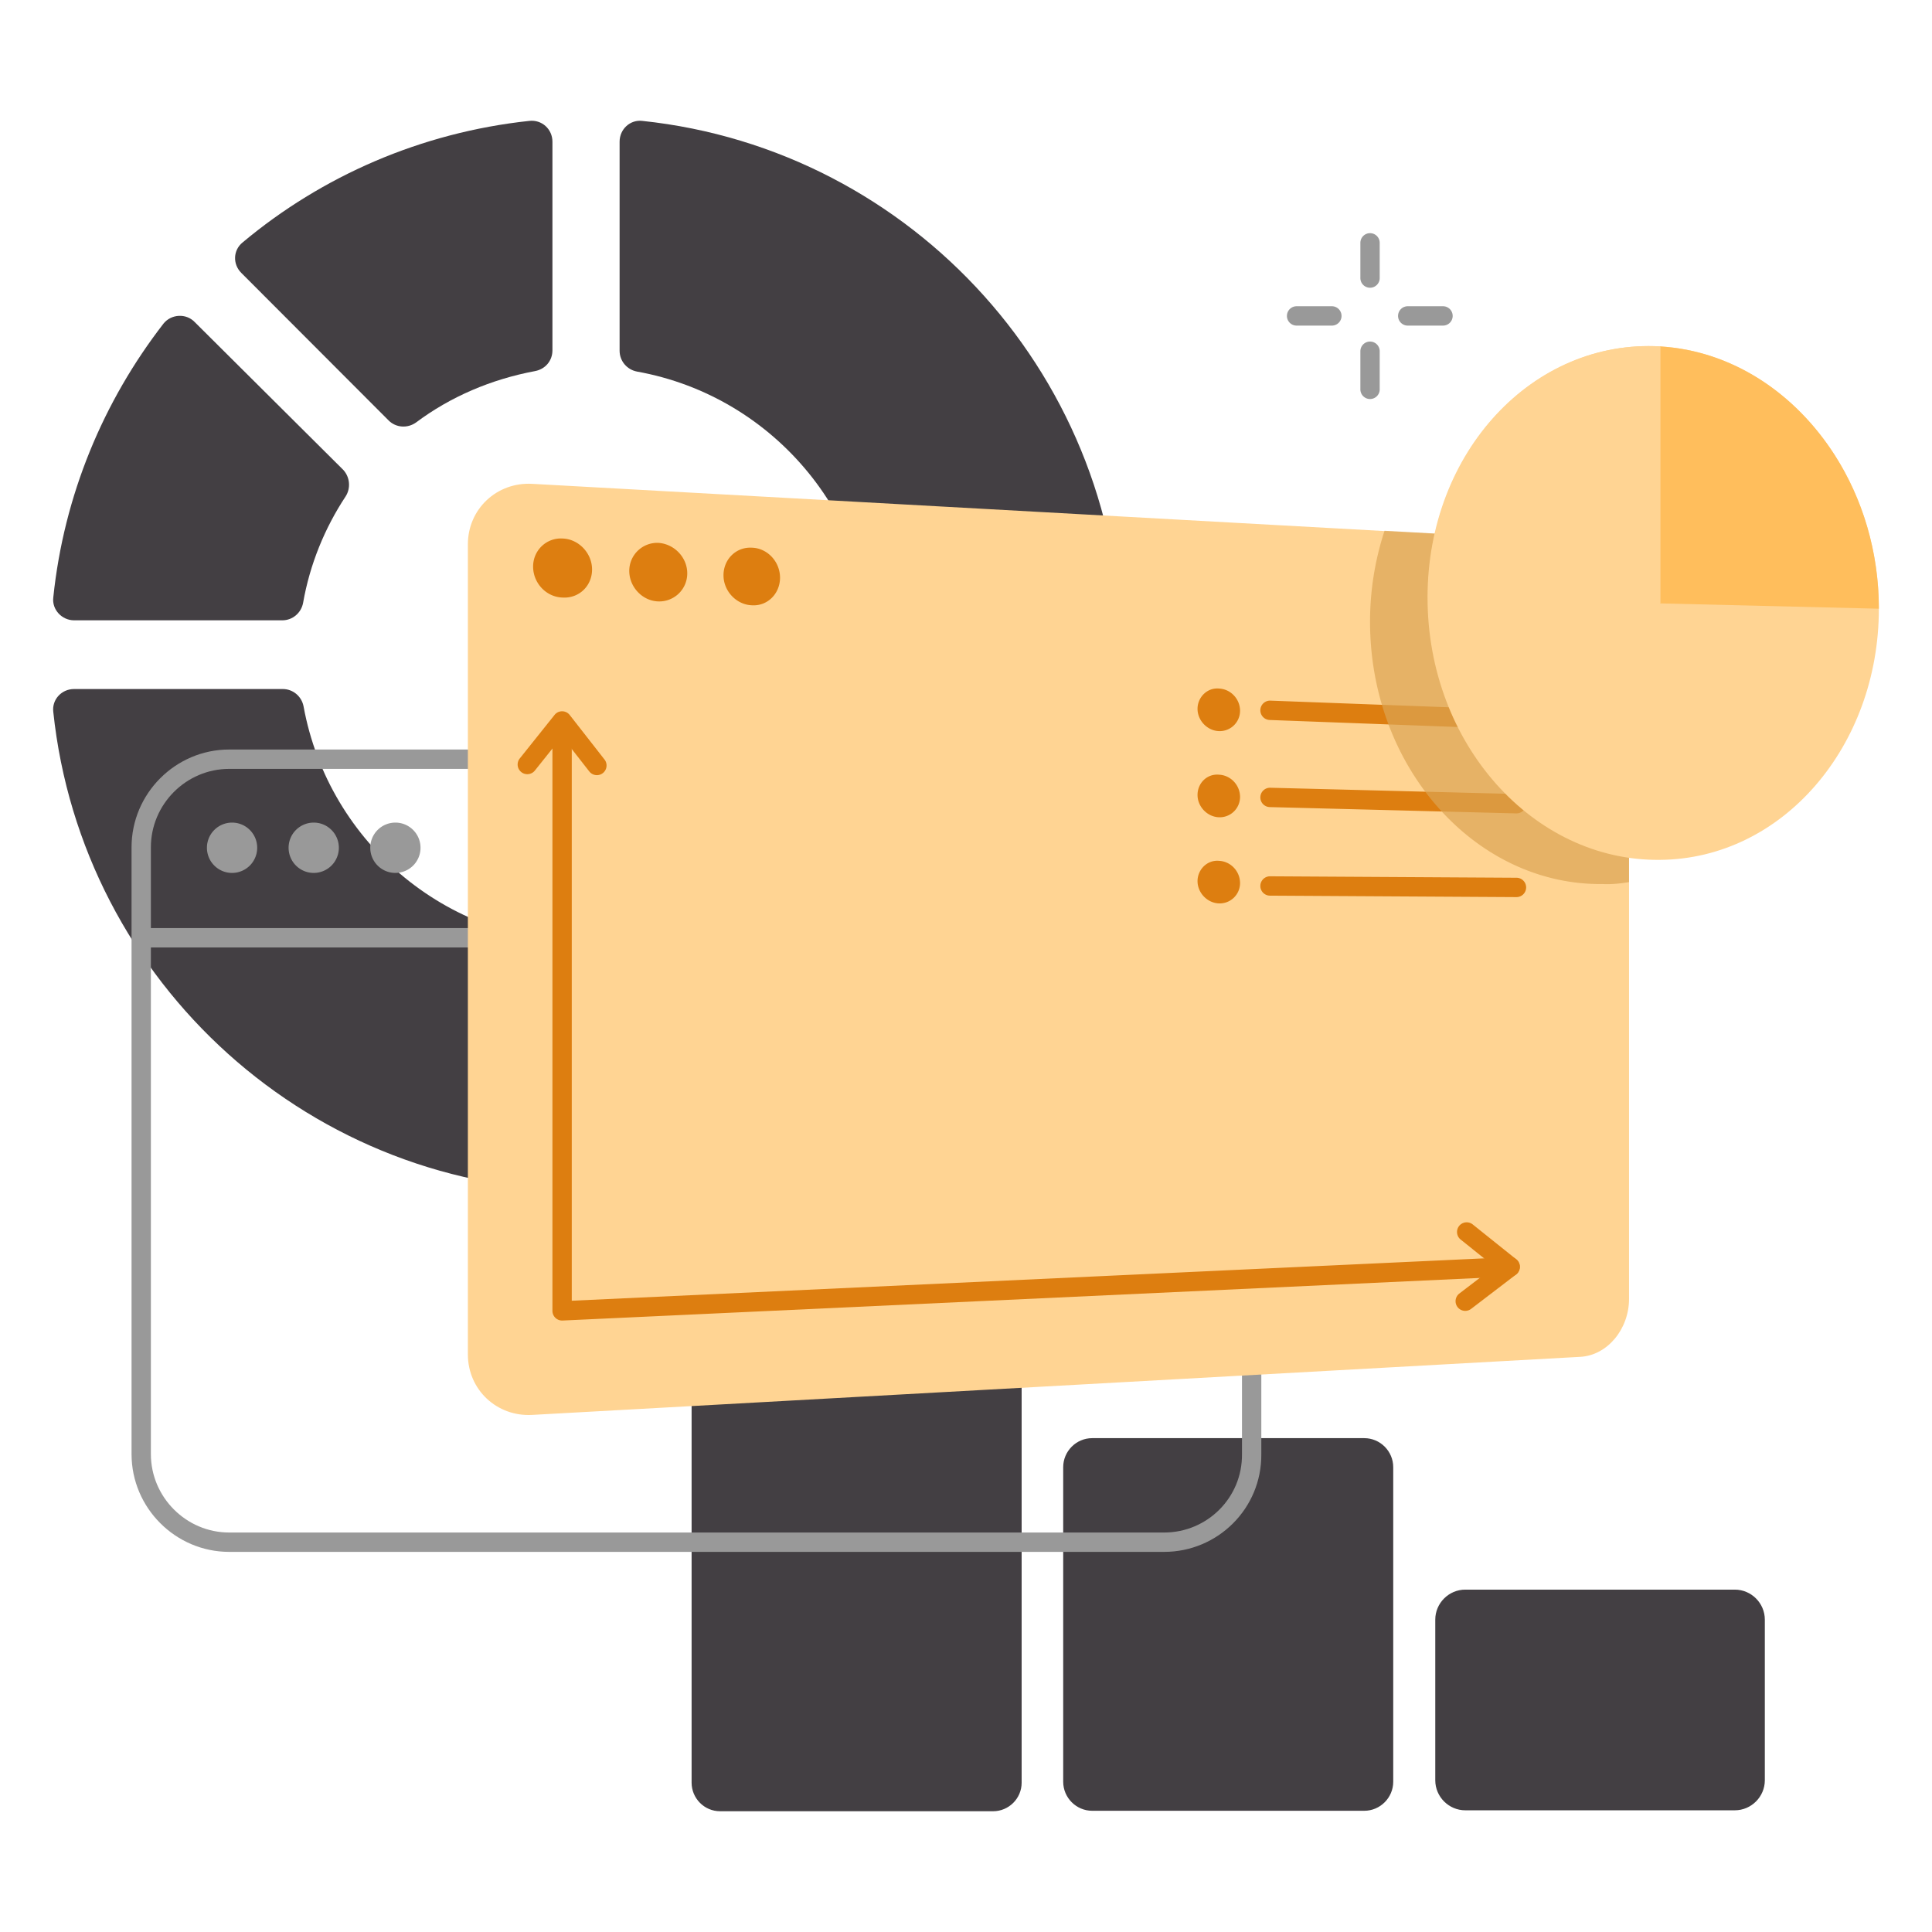 <svg xmlns="http://www.w3.org/2000/svg" width="400" height="400" fill="none" viewBox="0 0 400 400"><path fill="#433F43" d="M128.282 29.338v43.283c0 2.104 1.501 3.908 3.602 4.309 28.513 5.11 49.923 30.558 48.822 60.816-1.1 30.96-26.312 56.108-57.126 57.31-30.213 1.102-55.524-20.339-60.727-48.793-.4-2.104-2.2-3.607-4.302-3.607h-43.22c-2.6 0-4.601 2.204-4.301 4.709 5.903 56.107 53.524 99.691 111.25 99.19 60.227-.501 109.349-49.795 109.849-110.111.5-57.811-43.119-105.503-99.144-111.414-2.502-.3-4.703 1.703-4.703 4.308"/><path fill="#433F43" fill-rule="evenodd" d="m49.947 56.49 30.514 30.56c1.5 1.503 3.902 1.703 5.703.4 7.103-5.31 15.507-8.916 24.611-10.62 2.101-.4 3.601-2.104 3.601-4.308V29.338c0-2.605-2.201-4.609-4.802-4.308-22.41 2.404-42.92 11.422-59.326 25.148-2.001 1.603-2.101 4.509-.3 6.312M33.84 67.012c-12.406 16.03-20.61 35.468-22.81 56.709-.3 2.504 1.8 4.709 4.302 4.709h43.12c2.1 0 3.9-1.503 4.301-3.607 1.4-8.016 4.502-15.53 8.804-22.043 1.1-1.703.9-4.007-.5-5.51L40.343 66.71c-1.8-1.904-4.902-1.703-6.503.3m115.252 184.25h56.525c3.202 0 5.803 2.605 5.903 5.912v111.915c0 3.306-2.701 5.911-5.903 5.911h-56.525c-3.302 0-5.903-2.705-5.903-5.911V257.174c0-3.307 2.701-5.912 5.903-5.912m133.36 46.491h-56.326c-3.301 0-6.002 2.706-6.002 6.012v65.125c0 3.306 2.701 6.012 6.002 6.012h56.326c3.301 0 6.002-2.706 6.002-6.012v-65.125c0-3.306-2.701-6.012-6.002-6.012m20.909 31.362h55.825c3.402 0 6.203 2.805 6.203 6.212v33.264c0 3.406-2.801 6.212-6.203 6.212h-55.825c-3.401 0-6.203-2.806-6.203-6.212v-33.264c0-3.407 2.802-6.212 6.203-6.212" clip-rule="evenodd"/><g fill="#999"><path fill-rule="evenodd" d="M47.446 159.188c-8.9 0-16.207 7.318-16.207 16.231V301.06c0 8.912 7.308 16.231 16.207 16.231h193.587c8.91 0 16.196-7.225 16.107-16.211V175.419c0-8.913-7.308-16.231-16.207-16.231zm193.587 162.111H47.446c-11.11 0-20.21-9.113-20.21-20.239V175.419c0-11.126 9.1-20.239 20.21-20.239h193.487c11.109 0 20.209 9.113 20.209 20.239v125.63c.106 11.249-9.014 20.25-20.109 20.25" clip-rule="evenodd"/><path d="M48.046 180.73a5.206 5.206 0 0 0 5.202-5.21c0-2.877-2.33-5.21-5.202-5.21a5.206 5.206 0 0 0-5.203 5.21c0 2.877 2.33 5.21 5.203 5.21m16.908 0a5.206 5.206 0 0 0 5.202-5.21c0-2.877-2.33-5.21-5.202-5.21a5.206 5.206 0 0 0-5.203 5.21c0 2.877 2.33 5.21 5.203 5.21m16.908 0a5.206 5.206 0 0 0 5.202-5.21c0-2.877-2.33-5.21-5.202-5.21a5.206 5.206 0 0 0-5.203 5.21c0 2.877 2.33 5.21 5.203 5.21"/><path fill-rule="evenodd" d="M27.537 194.153c0-1.107.896-2.004 2-2.004H258.54c1.105 0 2.001.897 2.001 2.004a2.002 2.002 0 0 1-2.001 2.004H29.537c-1.104 0-2-.897-2-2.004" clip-rule="evenodd"/></g><path fill="#FFD493" d="m327.172 280.919-216.997 12.023c-7.304.401-13.306-5.21-13.306-12.524V112.696c0-7.314 6.002-12.924 13.306-12.524l216.997 12.023c5.603.301 10.105 5.711 10.105 12.023v144.678c0 6.312-4.502 11.723-10.105 12.023"/><path fill="#DD7E10" fill-rule="evenodd" d="M122.58 117.906c0 3.406-2.701 6.011-6.103 5.811-3.401-.101-6.102-3.006-6.102-6.412 0-3.407 2.801-6.011 6.102-5.811 3.302.1 6.103 3.006 6.103 6.412m19.709.8a5.793 5.793 0 0 1-6.003 5.81c-3.301-.1-6.003-3.005-6.003-6.311a5.795 5.795 0 0 1 6.003-5.811c3.302.2 6.003 3.005 6.003 6.312m13.406 6.612c3.201.2 5.802-2.404 5.802-5.711 0-3.306-2.601-6.111-5.802-6.211-3.302-.2-5.903 2.404-5.903 5.711 0 3.306 2.701 6.111 5.903 6.211" clip-rule="evenodd"/><path fill="#FFD493" fill-rule="evenodd" d="M140.288 270.299v-98.99c-6.803-.902-14.707-.701-23.811 1.202v98.89zm22.91-89.771v88.871l-19.009.802v-98.189c7.404 1.603 13.607 4.709 19.009 8.516m23.01 23.846c-.1-.1-.175-.2-.25-.3a2.57 2.57 0 0 0-.25-.301c-.72-.875-1.442-1.761-2.168-2.652-4.925-6.044-10.063-12.348-16.34-17.587v85.665l19.008-.802zm23.011 9.818c-6.703-.1-13.206-1.202-19.009-5.911v59.915l19.009-.802zm23.01-.702c-4.736-.297-9.472.01-14.128.311-1.638.106-3.266.212-4.881.29v53.102l19.009-.802zm41.118 51.198-14.106.601v-38.073c14.006 15.931 14.106 37.472 14.106 37.472m-22.31-44.786a33.906 33.906 0 0 1 4.202 3.306v42.282l-19.008.801v-52.3c5.002.801 9.904 2.505 14.806 5.911" clip-rule="evenodd"/><g fill="#DD7E10" fill-rule="evenodd" clip-rule="evenodd"><path d="M116.377 148.465c1.105 0 2.001.897 2.001 2.004v118.833l194.195-9.02a2 2 0 0 1 2.091 1.908 2.003 2.003 0 0 1-1.906 2.095l-196.288 9.117a2.004 2.004 0 0 1-2.094-2.001V150.469c0-1.107.896-2.004 2.001-2.004"/><path d="M116.388 147.263a1.999 1.999 0 0 1 1.565.768l7.203 9.218a2.006 2.006 0 0 1-.342 2.813 1.999 1.999 0 0 1-2.809-.343l-5.645-7.223-5.623 7.04a2 2 0 0 1-2.813.312 2.004 2.004 0 0 1-.312-2.816l7.203-9.017a1.996 1.996 0 0 1 1.573-.752m185.711 106.556a2 2 0 0 1 2.813-.313l9.004 7.214a2.007 2.007 0 0 1-.036 3.158l-9.304 7.113a2 2 0 0 1-2.805-.376 2.007 2.007 0 0 1 .376-2.809l7.27-5.558-7.005-5.612a2.007 2.007 0 0 1-.313-2.817"/></g><path fill="#DD7E10" fill-rule="evenodd" d="M260.944 146.988a2.002 2.002 0 0 1 2.074-1.928l51.023 1.904a2.003 2.003 0 0 1 1.925 2.077 2.002 2.002 0 0 1-2.074 1.927l-51.023-1.903a2.002 2.002 0 0 1-1.925-2.077m-.001 18.058a2.002 2.002 0 0 1 2.051-1.952l51.023 1.302a2.002 2.002 0 0 1 1.949 2.055 2.002 2.002 0 0 1-2.051 1.952l-51.023-1.303a2.002 2.002 0 0 1-1.949-2.054m-.001 18.374a2.004 2.004 0 0 1 2.013-1.992l51.023.301a2.004 2.004 0 0 1-.024 4.008l-51.023-.301a2.003 2.003 0 0 1-1.989-2.016m-4.202-36.259a4.214 4.214 0 0 1-4.402 4.208c-2.401-.1-4.402-2.204-4.402-4.609s2.001-4.408 4.402-4.208c2.502.1 4.402 2.204 4.402 4.609m0 17.835a4.214 4.214 0 0 1-4.402 4.209c-2.401-.101-4.402-2.205-4.402-4.609 0-2.505 2.001-4.409 4.402-4.208 2.502.1 4.402 2.204 4.402 4.608m-4.402 22.043a4.214 4.214 0 0 0 4.402-4.208c0-2.405-1.9-4.509-4.402-4.609-2.401-.2-4.402 1.803-4.402 4.208 0 2.405 2.001 4.509 4.402 4.609" clip-rule="evenodd"/><path fill="#DCA553" fill-opacity=".7" d="M337.277 182.629v-58.512c0-6.312-4.502-11.723-10.105-12.023l-40.518-2.204a60.402 60.402 0 0 0-3.001 18.836c0 30.258 21.91 54.605 48.121 54.304 1.801.1 3.702-.1 5.503-.401"/><path fill="#FFD493" d="M388.999 126.025c0-28.454-19.909-52.801-45.32-54.304-26.212-1.503-48.122 21.742-48.122 52s21.91 54.605 48.122 54.304c25.411-.2 45.32-23.545 45.32-52"/><path fill="#FFBE5C" d="M379.896 94.266c-8.204-12.825-21.21-21.642-36.216-22.544v53.202zm0 0-36.216 30.659 45.32 1.102c0-11.823-3.401-22.844-9.104-31.761"/><path fill="#FFD493" d="M343.779 124.923V71.721c-26.212-1.503-48.122 21.742-48.122 52z"/><path fill="#999" fill-rule="evenodd" d="M283.653 48.275c1.105 0 2 .897 2 2.003v7.214a2.002 2.002 0 1 1-4.001 0v-7.214c0-1.106.895-2.003 2.001-2.003m-17.208 17.134c0-1.107.896-2.004 2.001-2.004h7.303c1.105 0 2.001.897 2.001 2.004a2.002 2.002 0 0 1-2.001 2.004h-7.303a2.002 2.002 0 0 1-2.001-2.004m23.01 0c0-1.107.896-2.004 2.001-2.004h7.303c1.105 0 2.001.897 2.001 2.004a2.002 2.002 0 0 1-2.001 2.004h-7.303a2.002 2.002 0 0 1-2.001-2.004m-5.802 5.307c1.105 0 2 .897 2 2.004v7.815a2.002 2.002 0 1 1-4.001 0V72.72c0-1.107.895-2.004 2.001-2.004" clip-rule="evenodd"/></svg>